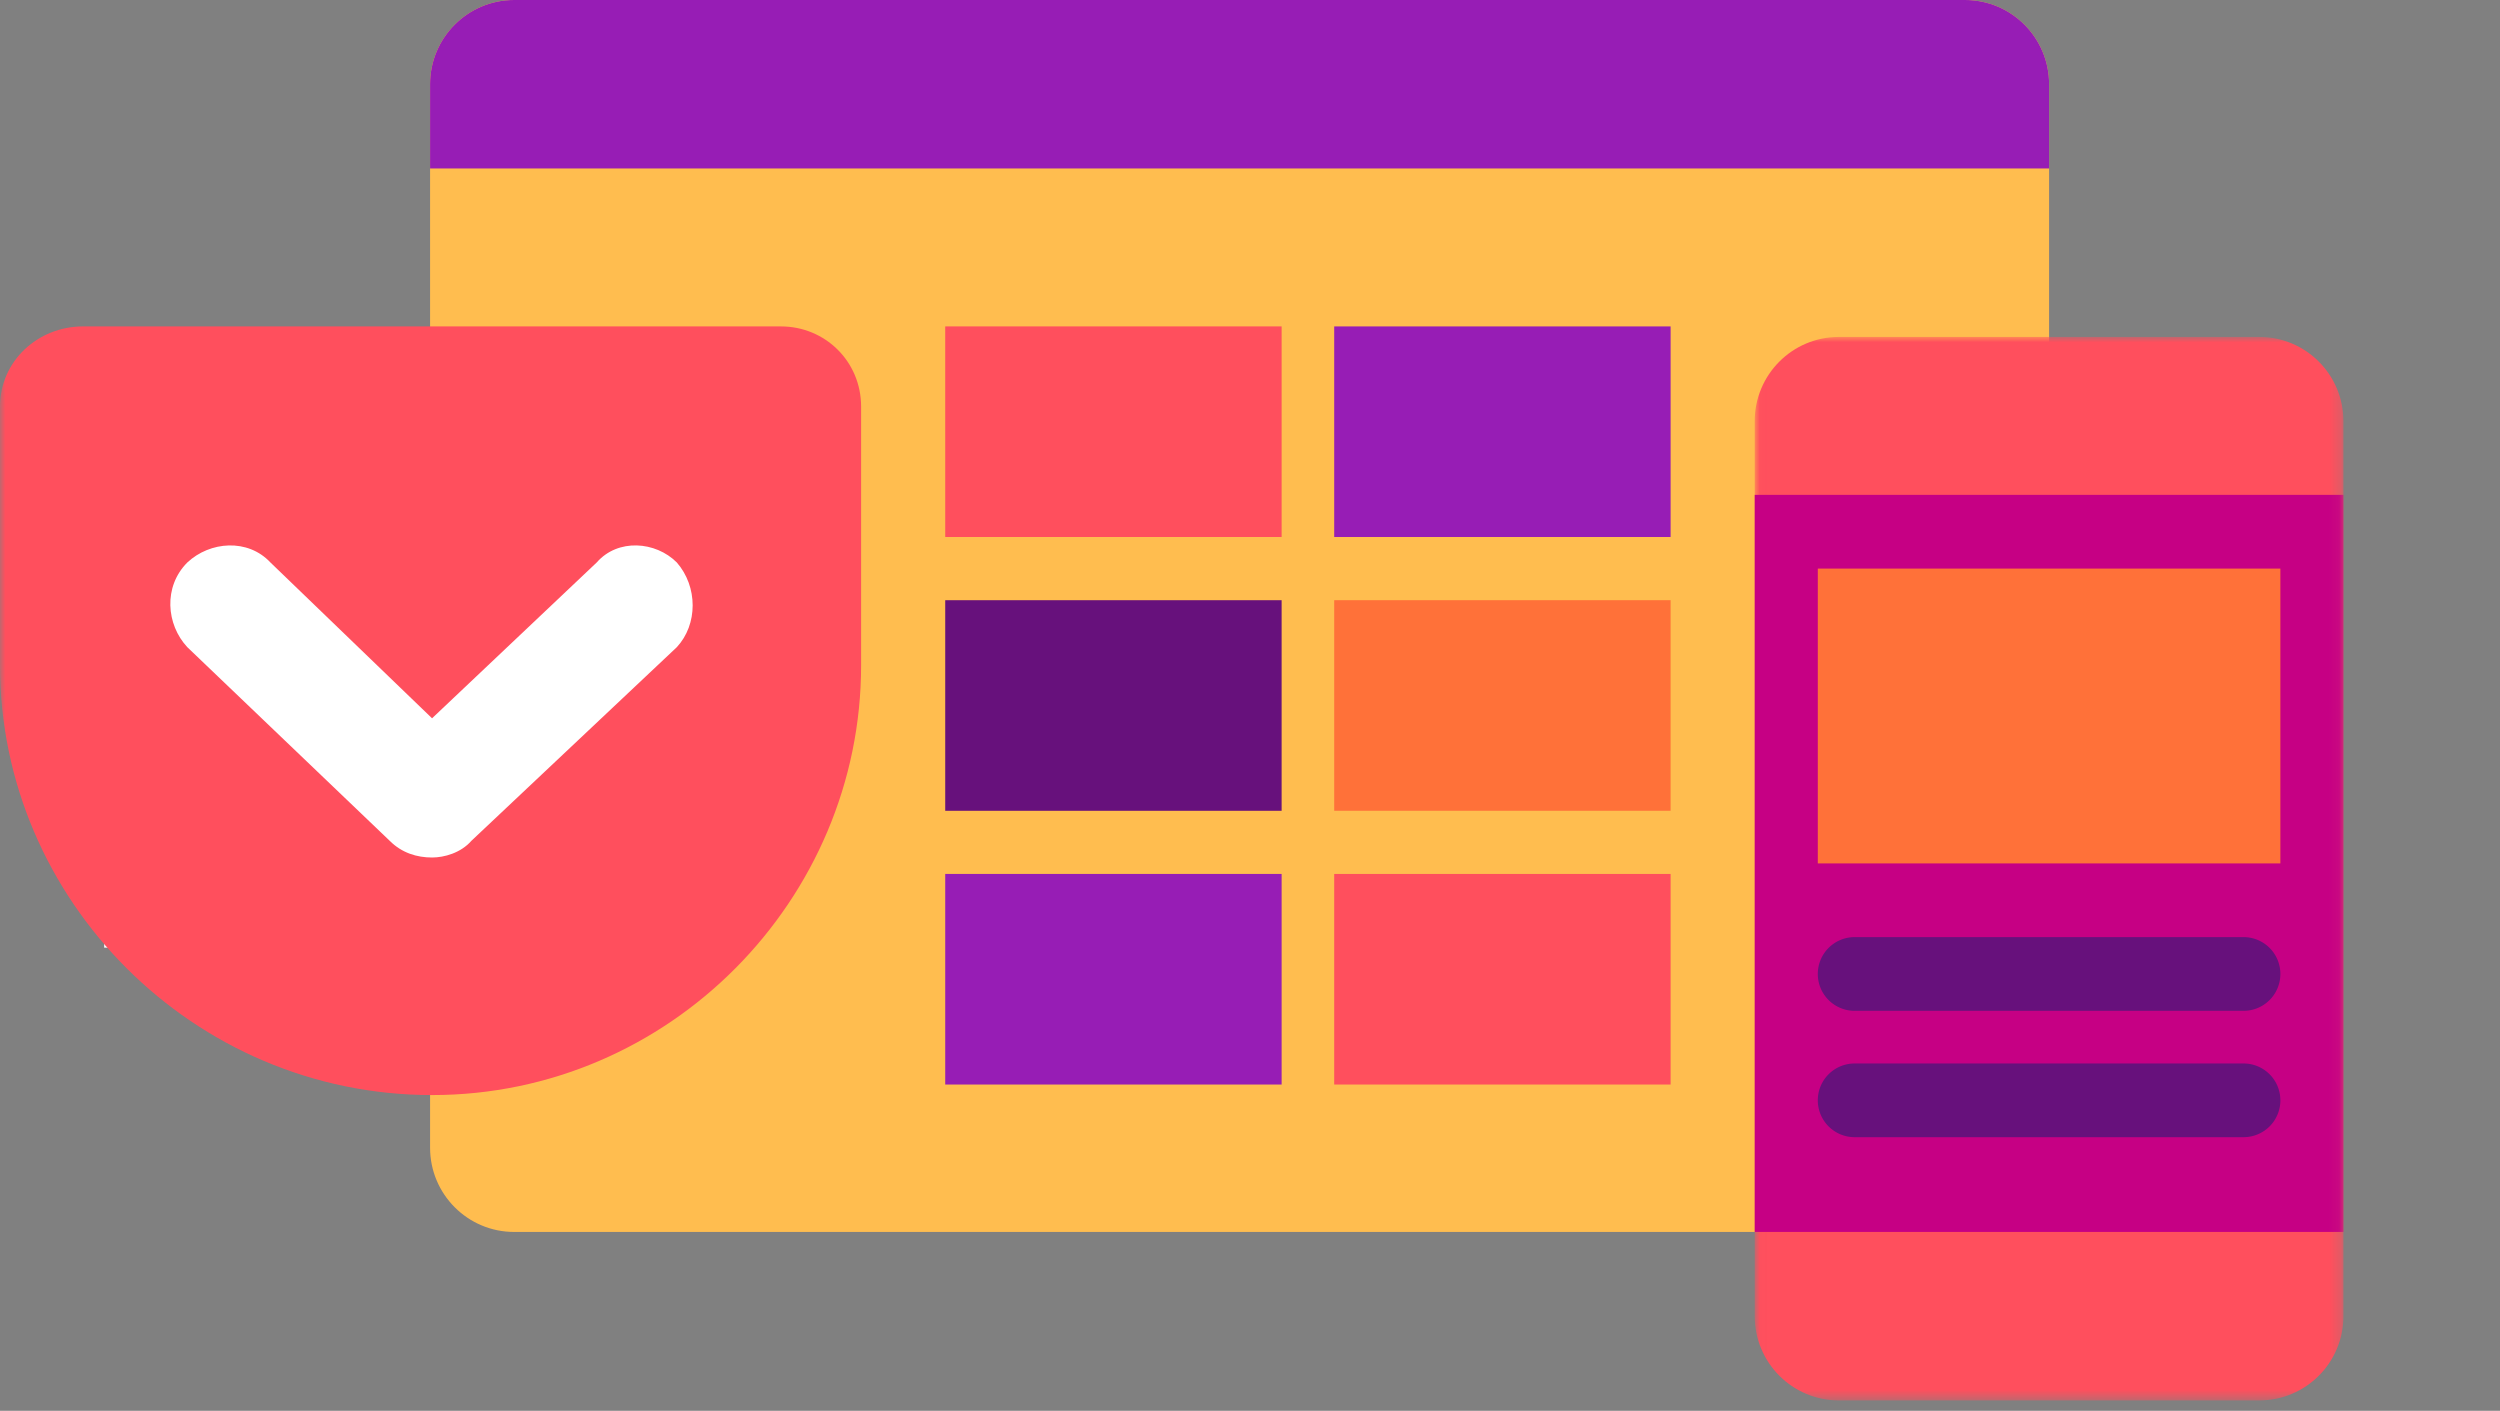 <svg width="241" height="136" xmlns="http://www.w3.org/2000/svg"><rect width="100%" height="100%" fill="#808080" stroke="none"/><g fill="none" fill-rule="evenodd"><path d="M49.567 118.76c-4.477 0-8.107-3.636-8.107-8.12V8.12c0-4.484 3.63-8.12 8.107-8.12h139.857c4.478 0 8.108 3.636 8.108 8.12v102.52c0 4.484-3.63 8.12-8.108 8.12H49.567z" fill="#FFBD4F"/><g transform="translate(169.134 32.481)"><mask id="a" fill="#fff"><path d="M.02 0h56.754v102.519H.021z"/></mask><path d="M48.667 102.519H8.128c-4.477 0-8.107-3.636-8.107-8.12V8.12C.02 3.636 3.65 0 8.128 0h40.539c4.477 0 8.107 3.636 8.107 8.12v86.278c0 4.485-3.63 8.12-8.107 8.12" fill="#FF4F5D" mask="url(#a)"/></g><path d="M197.532 16.24H41.46V8.12c0-4.484 3.63-8.12 8.107-8.12h139.857c4.478 0 8.108 3.636 8.108 8.12v8.12z" fill="#971DB5"/><mask id="b" fill="#fff"><path d="M0 135h225.908V0H0z"/></mask><path fill="#C60084" mask="url(#b)" d="M169.155 118.76h56.753V47.706h-56.753z"/><path fill="#FF7139" mask="url(#b)" d="M175.236 83.233h44.592V54.812h-44.592z"/><path fill="#FF4F5D" mask="url(#b)" d="M91.119 51.767h32.43v-20.3H91.12z"/><path fill="#971DB5" mask="url(#b)" d="M128.617 51.767h32.43v-20.3h-32.43z"/><path fill="#67117C" mask="url(#b)" d="M91.119 78.158h32.43v-20.3H91.12z"/><path fill="#FF7139" mask="url(#b)" d="M128.617 78.158h32.43v-20.3h-32.43z"/><path fill="#971DB5" mask="url(#b)" d="M91.119 104.549h32.43v-20.3H91.12z"/><path fill="#FF4F5D" mask="url(#b)" d="M128.617 104.549h32.43v-20.3h-32.43z"/><path fill="#FFF" mask="url(#b)" d="M10.043 91.353H70.85V43.647H10.043z"/><path d="M65.244 62.389l-19.806 18.67c-1.02 1.167-2.622 1.605-3.787 1.605-1.456 0-2.912-.438-4.077-1.605L18.059 62.39c-2.04-2.188-2.33-5.835 0-8.168 2.184-2.042 5.825-2.334 8.01 0L41.65 69.244l15.874-15.023c2.04-2.334 5.68-2.042 7.719 0 2.039 2.333 2.039 5.98 0 8.168m10.049-30.923H8.01c-4.37 0-8.01 3.355-8.01 7.73V64.14c0 22.609 18.641 41.425 41.651 41.425 22.865 0 41.36-18.816 41.36-41.425V39.197c0-4.376-3.495-7.73-7.718-7.73" fill="#FF4F5D" mask="url(#b)"/><path d="M216.28 97.444h-37.497a3.55 3.55 0 0 1-3.547-3.553 3.55 3.55 0 0 1 3.547-3.553h37.497a3.55 3.55 0 0 1 3.548 3.553 3.55 3.55 0 0 1-3.548 3.553m0 12.18h-37.497a3.55 3.55 0 0 1-3.547-3.553 3.55 3.55 0 0 1 3.547-3.552h37.497a3.55 3.55 0 0 1 3.548 3.552 3.55 3.55 0 0 1-3.548 3.553" fill="#67117C" mask="url(#b)"/></g></svg>